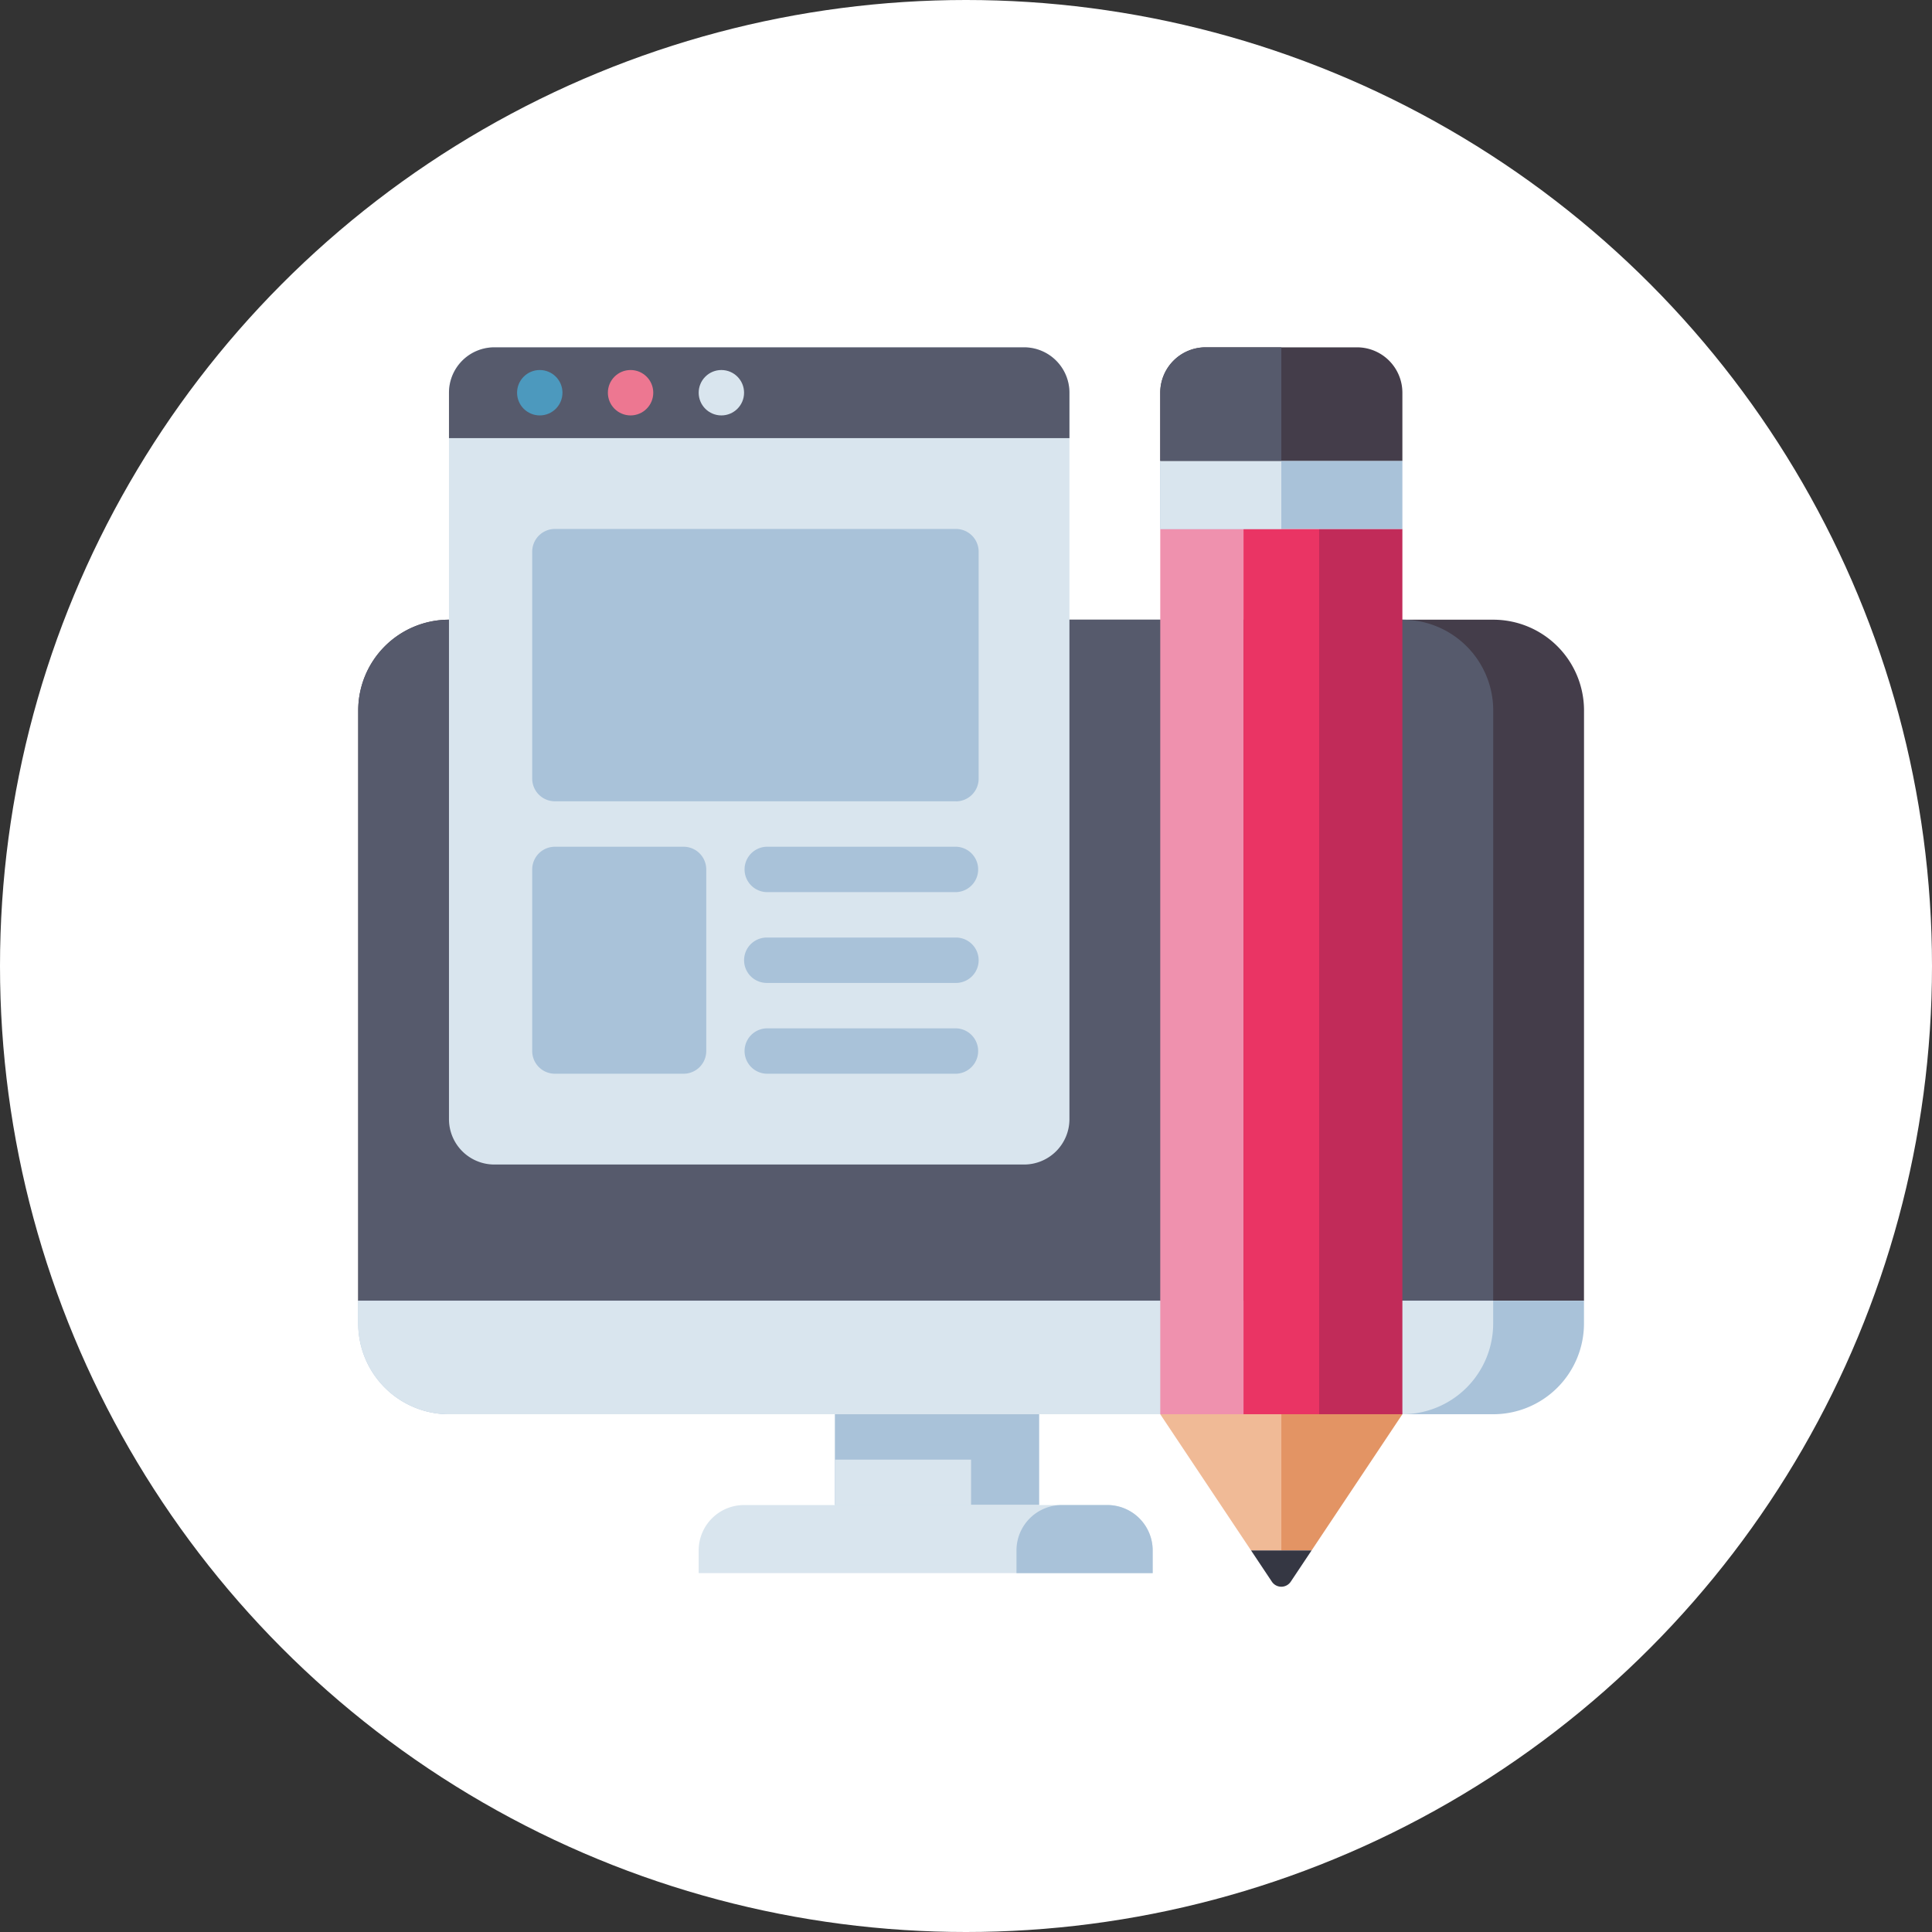 <svg xmlns="http://www.w3.org/2000/svg" width="178" height="178" viewBox="0 0 178 178">
  <rect x="0" y="0" width="178" height="178" fill="#333333" stroke="none"/>
  <g id="Grupo_54476" data-name="Grupo 54476" transform="translate(-319 -14333)">
    <circle id="Elipse_5503" data-name="Elipse 5503" cx="89" cy="89" r="89" transform="translate(319 14333)" fill="#fff"/>
    <g id="Grupo_54439" data-name="Grupo 54439" transform="translate(-1145.396 13339)">
      <g id="Grupo_54416" data-name="Grupo 54416" transform="translate(1497.396 1051.097)">
        <g id="Grupo_54408" data-name="Grupo 54408">
          <path id="Trazado_102013" data-name="Trazado 102013" d="M1610.332,1115.9H1497.4v-54.377a8.366,8.366,0,0,1,8.365-8.366h96.206a8.366,8.366,0,0,1,8.365,8.366Z" transform="translate(-1497.396 -1053.16)" fill="#443d4a"/>
        </g>
        <g id="Grupo_54409" data-name="Grupo 54409">
          <path id="Trazado_102014" data-name="Trazado 102014" d="M1601.967,1115.9H1497.4v-54.377a8.366,8.366,0,0,1,8.365-8.366h87.84a8.366,8.366,0,0,1,8.366,8.366Z" transform="translate(-1497.396 -1053.16)" fill="#565a6c"/>
        </g>
        <g id="Grupo_54410" data-name="Grupo 54410" transform="translate(0 62.743)">
          <path id="Trazado_102015" data-name="Trazado 102015" d="M1505.761,1131.518h96.206a8.365,8.365,0,0,0,8.365-8.365v-2.092H1497.4v2.092A8.365,8.365,0,0,0,1505.761,1131.518Z" transform="translate(-1497.396 -1121.061)" fill="#a9c2d9"/>
        </g>
        <g id="Grupo_54411" data-name="Grupo 54411" transform="translate(0 62.743)">
          <path id="Trazado_102016" data-name="Trazado 102016" d="M1593.6,1131.518h-87.84a8.365,8.365,0,0,1-8.365-8.365v-2.092h104.571v2.092A8.365,8.365,0,0,1,1593.6,1131.518Z" transform="translate(-1497.396 -1121.061)" fill="#d9e5ee"/>
        </g>
        <g id="Grupo_54412" data-name="Grupo 54412" transform="translate(43.919 73.2)">
          <path id="Trazado_102017" data-name="Trazado 102017" d="M1544.926,1132.378h18.823v8.366h-18.823Z" transform="translate(-1544.926 -1132.378)" fill="#a9c2d9"/>
        </g>
        <g id="Grupo_54413" data-name="Grupo 54413" transform="translate(43.919 77.383)">
          <path id="Trazado_102018" data-name="Trazado 102018" d="M1544.926,1136.905h12.548v4.183h-12.548Z" transform="translate(-1544.926 -1136.905)" fill="#d9e5ee"/>
        </g>
        <g id="Grupo_54414" data-name="Grupo 54414" transform="translate(31.371 81.566)">
          <path id="Trazado_102019" data-name="Trazado 102019" d="M1573.174,1147.706h-41.828v-2.092a4.183,4.183,0,0,1,4.183-4.182h33.463a4.182,4.182,0,0,1,4.182,4.182Z" transform="translate(-1531.346 -1141.432)" fill="#d9e5ee"/>
        </g>
        <g id="Grupo_54415" data-name="Grupo 54415" transform="translate(60.651 81.566)">
          <path id="Trazado_102020" data-name="Trazado 102020" d="M1575.581,1147.706h-12.548v-2.092a4.183,4.183,0,0,1,4.183-4.182h4.183a4.182,4.182,0,0,1,4.182,4.182Z" transform="translate(-1563.033 -1141.432)" fill="#a9c2d9"/>
        </g>
      </g>
      <g id="Grupo_54427" data-name="Grupo 54427" transform="translate(1505.761 1026)">
        <g id="Grupo_54417" data-name="Grupo 54417">
          <path id="Trazado_102021" data-name="Trazado 102021" d="M1559.432,1101.291h-48.8a4.182,4.182,0,0,1-4.183-4.182v-66.926a4.183,4.183,0,0,1,4.183-4.183h48.8a4.183,4.183,0,0,1,4.182,4.183v66.926A4.182,4.182,0,0,1,1559.432,1101.291Z" transform="translate(-1506.449 -1026)" fill="#d9e5ee"/>
        </g>
        <g id="Grupo_54418" data-name="Grupo 54418">
          <path id="Trazado_102022" data-name="Trazado 102022" d="M1563.614,1034.365h-57.165v-4.182a4.183,4.183,0,0,1,4.183-4.183h48.8a4.183,4.183,0,0,1,4.182,4.183Z" transform="translate(-1506.449 -1026)" fill="#565a6c"/>
        </g>
        <g id="Grupo_54419" data-name="Grupo 54419" transform="translate(6.274 2.091)">
          <circle id="Elipse_5505" data-name="Elipse 5505" cx="2.091" cy="2.091" r="2.091" fill="#4c99be"/>
        </g>
        <g id="Grupo_54420" data-name="Grupo 54420" transform="translate(14.64 2.091)">
          <circle id="Elipse_5506" data-name="Elipse 5506" cx="2.091" cy="2.091" r="2.091" fill="#ed7791"/>
        </g>
        <g id="Grupo_54421" data-name="Grupo 54421" transform="translate(23.006 2.091)">
          <circle id="Elipse_5507" data-name="Elipse 5507" cx="2.091" cy="2.091" r="2.091" fill="#d9e5ee"/>
        </g>
        <g id="Grupo_54422" data-name="Grupo 54422" transform="translate(7.669 16.732)">
          <path id="Trazado_102023" data-name="Trazado 102023" d="M1553.788,1069.2h-36.949a2.091,2.091,0,0,1-2.091-2.091V1046.2a2.091,2.091,0,0,1,2.091-2.091h36.948a2.092,2.092,0,0,1,2.092,2.091v20.915a2.091,2.091,0,0,1-2.091,2.091Z" transform="translate(-1514.748 -1044.107)" fill="#a9c2d9"/>
        </g>
        <g id="Grupo_54423" data-name="Grupo 54423" transform="translate(7.669 46.011)">
          <path id="Trazado_102024" data-name="Trazado 102024" d="M1528.691,1096.709H1516.84a2.092,2.092,0,0,1-2.092-2.092v-16.731a2.092,2.092,0,0,1,2.092-2.091h11.851a2.092,2.092,0,0,1,2.092,2.091v16.731A2.092,2.092,0,0,1,1528.691,1096.709Z" transform="translate(-1514.748 -1075.794)" fill="#a9c2d9"/>
        </g>
        <g id="Grupo_54424" data-name="Grupo 54424" transform="translate(27.189 46.011)">
          <path id="Trazado_102025" data-name="Trazado 102025" d="M1555.393,1079.977h-17.429a2.092,2.092,0,0,1,0-4.183h17.429a2.092,2.092,0,0,1,0,4.183Z" transform="translate(-1535.873 -1075.794)" fill="#a9c2d9"/>
        </g>
        <g id="Grupo_54425" data-name="Grupo 54425" transform="translate(27.189 54.378)">
          <path id="Trazado_102026" data-name="Trazado 102026" d="M1555.393,1089.03h-17.429a2.091,2.091,0,0,1,0-4.182h17.429a2.091,2.091,0,0,1,0,4.182Z" transform="translate(-1535.873 -1084.848)" fill="#a9c2d9"/>
        </g>
        <g id="Grupo_54426" data-name="Grupo 54426" transform="translate(27.189 62.743)">
          <path id="Trazado_102027" data-name="Trazado 102027" d="M1555.393,1098.084h-17.429a2.092,2.092,0,0,1,0-4.183h17.429a2.092,2.092,0,0,1,0,4.183Z" transform="translate(-1535.873 -1093.901)" fill="#a9c2d9"/>
        </g>
      </g>
      <g id="Grupo_54438" data-name="Grupo 54438" transform="translate(1571.293 1026)">
        <g id="Grupo_54428" data-name="Grupo 54428" transform="translate(0 16.732)">
          <path id="Trazado_102028" data-name="Trazado 102028" d="M1577.368,1044.107h7.668v81.565h-7.668Z" transform="translate(-1577.368 -1044.107)" fill="#ef91ae"/>
        </g>
        <g id="Grupo_54429" data-name="Grupo 54429" transform="translate(7.669 16.732)">
          <path id="Trazado_102029" data-name="Trazado 102029" d="M1585.667,1044.107h6.972v81.565h-6.972Z" transform="translate(-1585.667 -1044.107)" fill="#ea3464"/>
        </g>
        <g id="Grupo_54430" data-name="Grupo 54430" transform="translate(14.64 16.732)">
          <path id="Trazado_102030" data-name="Trazado 102030" d="M1593.212,1044.107h7.668v81.565h-7.668Z" transform="translate(-1593.212 -1044.107)" fill="#c12b59"/>
        </g>
        <g id="Grupo_54431" data-name="Grupo 54431" transform="translate(0 98.297)">
          <path id="Trazado_102031" data-name="Trazado 102031" d="M1588.522,1132.378v12.548h-2.789l-8.365-12.548Z" transform="translate(-1577.368 -1132.378)" fill="#f0ba96"/>
        </g>
        <g id="Grupo_54432" data-name="Grupo 54432" transform="translate(11.154 98.297)">
          <path id="Trazado_102032" data-name="Trazado 102032" d="M1589.439,1132.378v12.548h2.789l8.365-12.548Z" transform="translate(-1589.439 -1132.378)" fill="#e39464"/>
        </g>
        <g id="Grupo_54433" data-name="Grupo 54433" transform="translate(8.365 110.845)">
          <path id="Trazado_102033" data-name="Trazado 102033" d="M1586.421,1145.958l1.918,2.878a1.046,1.046,0,0,0,1.741,0l1.918-2.878Z" transform="translate(-1586.421 -1145.958)" fill="#353743"/>
        </g>
        <g id="Grupo_54434" data-name="Grupo 54434" transform="translate(0 10.457)">
          <path id="Trazado_102034" data-name="Trazado 102034" d="M1577.368,1037.317h22.308v6.274h-22.308Z" transform="translate(-1577.368 -1037.317)" fill="#a9c2d9"/>
        </g>
        <g id="Grupo_54435" data-name="Grupo 54435" transform="translate(0 10.457)">
          <path id="Trazado_102035" data-name="Trazado 102035" d="M1577.368,1037.317h11.154v6.274h-11.154Z" transform="translate(-1577.368 -1037.317)" fill="#d9e5ee"/>
        </g>
        <g id="Grupo_54436" data-name="Grupo 54436">
          <path id="Trazado_102036" data-name="Trazado 102036" d="M1595.494,1026h-13.943a4.183,4.183,0,0,0-4.183,4.183v6.274h22.308v-6.274A4.183,4.183,0,0,0,1595.494,1026Z" transform="translate(-1577.368 -1026)" fill="#443d4a"/>
        </g>
        <g id="Grupo_54437" data-name="Grupo 54437">
          <path id="Trazado_102037" data-name="Trazado 102037" d="M1588.522,1026h-6.972a4.183,4.183,0,0,0-4.182,4.183v6.274h11.154Z" transform="translate(-1577.368 -1026)" fill="#565a6c"/>
        </g>
      </g>
    </g>
  </g>
</svg>

